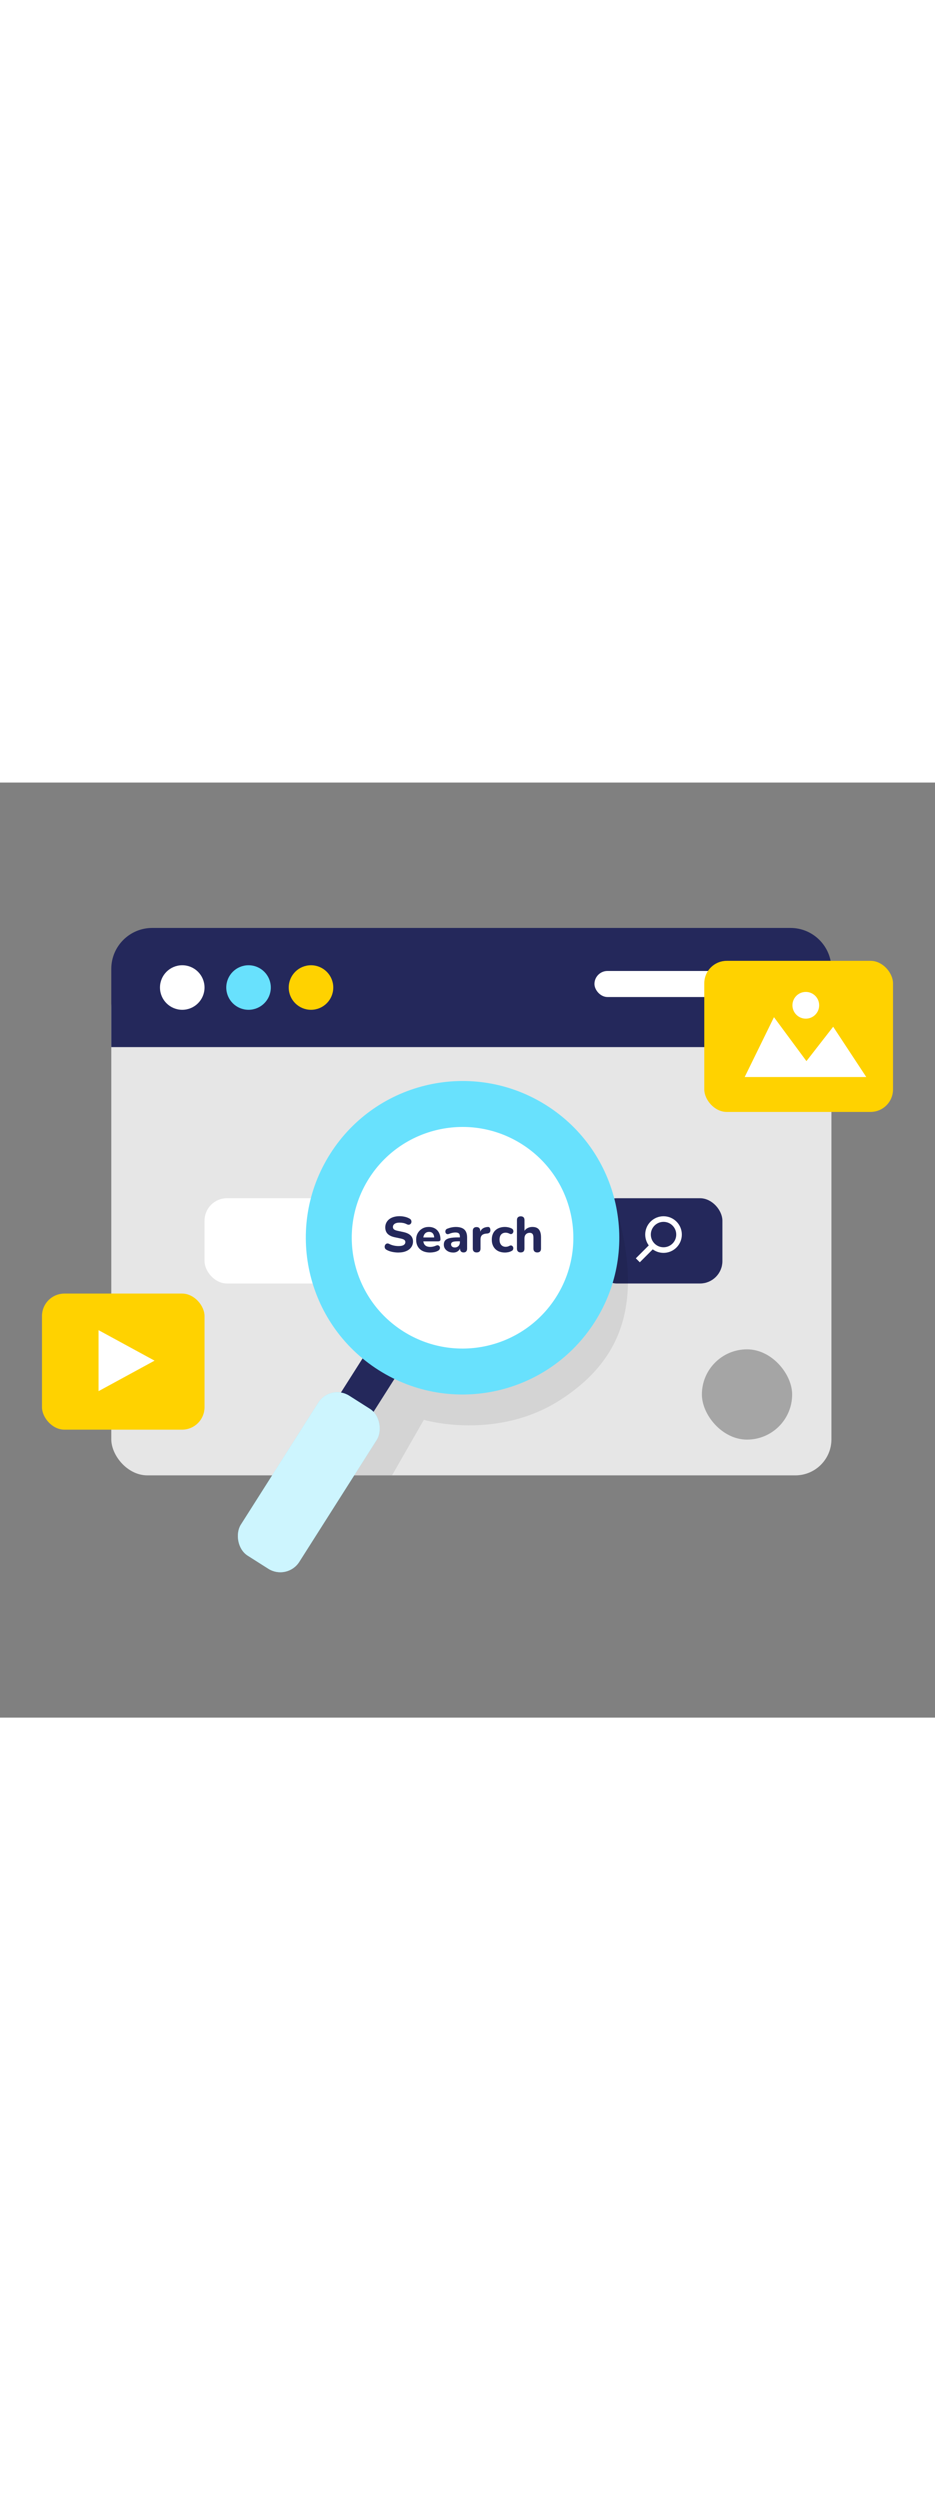<svg id="_0018_search_engine" xmlns="http://www.w3.org/2000/svg" viewBox="0 0 500 500" data-imageid="search-engine-44" imageName="Search Engine" class="illustrations_image" style="width: 187px;"><rect x="0" y="0" width="500" height="500" fill="#808080" stroke="none"/><defs><style>.cls-1_search-engine-44,.cls-2_search-engine-44{fill:#fff;}.cls-3_search-engine-44{fill:#a5a5a5;}.cls-2_search-engine-44{opacity:.67;}.cls-4_search-engine-44{fill:#e6e6e6;}.cls-5_search-engine-44{fill:#24285b;}.cls-6_search-engine-44{fill:#000001;opacity:.08;}.cls-7_search-engine-44{fill:#ffd200;}.cls-8_search-engine-44{fill:#68e1fd;}</style></defs><g id="screen_search-engine-44"><rect class="cls-4_search-engine-44" x="59.51" y="100.75" width="385.11" height="269.71" rx="19.3" ry="19.3"/><path class="cls-5_search-engine-44" d="m81.39,77.74h341.33c12.08,0,21.89,9.81,21.89,21.89v41.83H59.51v-41.83c0-12.08,9.81-21.89,21.89-21.89Z"/><circle class="cls-1_search-engine-44" cx="97.46" cy="109.6" r="11.91"/><circle class="cls-8_search-engine-44 targetColor" cx="132.91" cy="109.6" r="11.91" style="fill: rgb(104, 225, 253);"/><circle class="cls-7_search-engine-44" cx="166.31" cy="109.6" r="11.91"/><rect class="cls-1_search-engine-44" x="109.38" y="222.26" width="276.94" height="45.61" rx="12" ry="12"/><rect class="cls-5_search-engine-44" x="317.89" y="222.26" width="68.43" height="45.61" rx="12" ry="12"/><rect class="cls-1_search-engine-44" x="317.89" y="100.75" width="103.16" height="13.93" rx="6.96" ry="6.96"/><path class="cls-1_search-engine-44" d="m354.83,251.49c-2.51,0-5.02-.96-6.93-2.87-3.82-3.82-3.82-10.04,0-13.85,3.82-3.82,10.04-3.82,13.85,0,3.82,3.82,3.82,10.03,0,13.85h0c-1.91,1.91-4.42,2.87-6.93,2.87Zm0-16.59c-1.81,0-3.52.71-4.81,1.99-2.65,2.65-2.65,6.96,0,9.61,1.28,1.28,2.99,1.99,4.81,1.99s3.52-.71,4.81-1.99c2.65-2.65,2.65-6.96,0-9.61-1.28-1.28-2.99-1.99-4.81-1.99Z"/><rect class="cls-1_search-engine-44" x="339.44" y="250.02" width="11.17" height="3" transform="translate(-76.79 317.63) rotate(-45)"/></g><path id="sd_search-engine-44" class="cls-6_search-engine-44" d="m209.63,370.46l17.02-29.69s38.81,11.46,73.19-10.79c34.38-22.25,43.61-53.77,29.81-102.35s-127.17,60.35-127.17,60.35l-6.32,37.79-6.74,44.69h20.21Z"/><g id="glasses_search-engine-44"><circle class="cls-1_search-engine-44" cx="247.35" cy="243.4" r="66.23"/><rect class="cls-5_search-engine-44" x="186.03" y="294.63" width="20.26" height="57.25" rx="9.19" ry="9.19" transform="translate(203.81 -54.79) rotate(32.41)"/><path class="cls-8_search-engine-44 targetColor" d="m292.27,172.65c-39.07-24.81-90.86-13.24-115.67,25.84-24.81,39.07-13.24,90.86,25.84,115.67,39.07,24.81,90.86,13.24,115.67-25.84,24.81-39.08,13.24-90.86-25.84-115.67Zm-76.67,120.77c-27.62-17.54-35.8-54.15-18.26-81.77,17.54-27.62,54.15-35.8,81.77-18.26,27.62,17.54,35.8,54.15,18.26,81.77-17.54,27.62-54.15,35.8-81.77,18.26Z" style="fill: rgb(104, 225, 253);"/><path class="cls-5_search-engine-44" d="m213.11,251.31c-.75,0-1.52-.05-2.3-.16-.79-.11-1.52-.27-2.21-.48-.69-.21-1.31-.48-1.86-.8-.41-.21-.7-.5-.86-.84-.16-.35-.21-.7-.16-1.06s.18-.67.39-.95c.21-.28.49-.46.84-.54.36-.08.74-.01,1.15.2.75.39,1.56.69,2.43.88.87.2,1.73.29,2.59.29,1.29,0,2.21-.2,2.79-.59.57-.39.86-.89.86-1.5,0-.54-.2-.95-.6-1.25-.4-.29-1.09-.54-2.08-.74l-3.03-.64c-1.72-.38-2.98-1-3.81-1.86-.82-.87-1.23-2.01-1.23-3.42,0-.89.18-1.71.55-2.45s.88-1.38,1.55-1.9c.67-.53,1.48-.93,2.42-1.21.95-.28,1.99-.42,3.14-.42.98,0,1.96.12,2.92.35s1.82.58,2.57,1.04c.34.21.58.48.71.8.13.32.18.66.13,1.01-.04.35-.18.64-.4.88s-.5.4-.84.47c-.34.07-.75,0-1.23-.24-.57-.3-1.19-.52-1.86-.66s-1.35-.2-2.05-.2c-.75,0-1.39.1-1.92.29-.53.2-.92.47-1.19.82-.27.35-.4.76-.4,1.25s.18.91.55,1.23c.37.32,1.01.58,1.94.78l3,.64c1.77.38,3.09.98,3.95,1.81s1.3,1.93,1.3,3.28c0,.89-.19,1.7-.56,2.42s-.9,1.34-1.57,1.85c-.67.51-1.47.9-2.41,1.18-.94.28-2.01.42-3.2.42Z"/><path class="cls-5_search-engine-44" d="m230.02,251.31c-1.55,0-2.89-.28-4.01-.83-1.12-.55-1.97-1.34-2.57-2.37s-.9-2.25-.9-3.66.29-2.54.87-3.55c.58-1.01,1.38-1.81,2.4-2.4,1.02-.59,2.17-.88,3.46-.88.98,0,1.85.16,2.61.47.76.31,1.42.76,1.97,1.34.55.58.97,1.29,1.26,2.12s.43,1.75.43,2.77c0,.34-.11.59-.32.76-.21.17-.53.25-.94.25h-8.39v-2.09h6.73l-.43.38c0-.73-.11-1.34-.32-1.84-.21-.49-.52-.87-.92-1.13-.4-.26-.9-.39-1.49-.39-.66,0-1.22.15-1.69.46s-.82.75-1.07,1.33c-.25.58-.38,1.27-.38,2.08v.21c0,1.36.31,2.36.94,3,.62.64,1.57.96,2.84.96.43,0,.92-.05,1.46-.16.54-.11,1.07-.28,1.57-.51.43-.2.79-.26,1.1-.19.3.07.55.22.74.44s.29.49.31.79c.02.3-.05.6-.2.9-.15.29-.41.54-.76.74-.63.36-1.32.61-2.09.76-.77.15-1.5.23-2.2.23Z"/><path class="cls-5_search-engine-44" d="m242.37,251.31c-1,0-1.88-.18-2.63-.55s-1.34-.87-1.77-1.5c-.43-.63-.64-1.36-.64-2.18,0-.96.25-1.72.75-2.28.5-.55,1.31-.96,2.42-1.21,1.12-.25,2.6-.38,4.46-.38h1.42v2.09h-1.39c-.93,0-1.67.05-2.21.15-.55.1-.94.27-1.19.51-.25.24-.38.56-.38.95,0,.48.17.88.52,1.21.35.32.84.48,1.49.48.52,0,.98-.12,1.39-.35.41-.23.73-.55.96-.96.23-.41.35-.9.35-1.47v-3.05c0-.79-.18-1.34-.54-1.68-.36-.33-.97-.5-1.85-.5-.46,0-.98.05-1.54.16-.56.11-1.18.3-1.86.59-.41.16-.76.2-1.06.11-.29-.09-.52-.26-.68-.52s-.24-.55-.24-.87.09-.62.27-.91.48-.5.91-.64c.82-.32,1.6-.55,2.35-.68.74-.13,1.42-.2,2.02-.2,1.38,0,2.51.2,3.42.6.9.4,1.57,1.02,2.01,1.86.44.84.66,1.9.66,3.19v5.95c0,.66-.17,1.17-.5,1.51-.33.35-.79.52-1.38.52s-1.08-.17-1.41-.52c-.33-.35-.5-.85-.5-1.51v-.99l.19.19c-.11.59-.33,1.1-.68,1.53s-.79.76-1.31,1-1.14.36-1.84.36Z"/><path class="cls-5_search-engine-44" d="m254.92,251.26c-.68,0-1.2-.17-1.55-.52-.36-.35-.54-.85-.54-1.51v-9.51c0-.66.17-1.17.52-1.51.35-.35.84-.52,1.49-.52s1.11.17,1.45.52c.34.35.51.85.51,1.51v1.39h-.27c.2-1.07.67-1.9,1.41-2.49s1.7-.92,2.88-.99c.43-.04.76.08,1,.33s.38.69.42,1.3c.02.54-.1.96-.36,1.29s-.69.52-1.3.59l-.62.05c-1.02.09-1.77.38-2.26.88s-.74,1.22-.74,2.17v4.98c0,.66-.17,1.17-.51,1.51-.34.35-.85.52-1.53.52Z"/><path class="cls-5_search-engine-44" d="m270.03,251.31c-1.43,0-2.67-.28-3.72-.83-1.05-.55-1.87-1.35-2.45-2.39-.58-1.04-.87-2.26-.87-3.67,0-1.05.16-2,.48-2.84s.79-1.55,1.41-2.14c.62-.59,1.36-1.04,2.24-1.35.88-.31,1.85-.47,2.92-.47.55,0,1.15.07,1.78.2.63.13,1.25.35,1.86.66.34.2.58.44.71.72.13.29.18.58.15.9s-.15.59-.33.83-.42.4-.71.48c-.29.08-.61.03-.96-.15-.34-.18-.69-.32-1.06-.42-.37-.1-.71-.15-1.03-.15-.54,0-1.01.08-1.42.25-.41.17-.75.41-1.03.72-.28.31-.49.7-.64,1.17s-.23.99-.23,1.58c0,1.18.29,2.11.87,2.8.58.69,1.4,1.03,2.45,1.03.32,0,.66-.04,1.02-.13.36-.09.71-.23,1.07-.43.36-.18.67-.22.95-.13.28.09.51.25.7.5s.29.52.31.83-.04.61-.17.9c-.13.29-.37.51-.71.67-.59.32-1.19.55-1.81.67-.62.12-1.2.19-1.76.19Z"/><path class="cls-5_search-engine-44" d="m278.45,251.26c-.63,0-1.12-.17-1.47-.52-.36-.35-.54-.85-.54-1.51v-15.25c0-.68.18-1.19.54-1.53.36-.34.85-.51,1.47-.51.66,0,1.17.17,1.51.51.35.34.52.85.52,1.53v6.4h-.38c.39-.89,1-1.58,1.82-2.05.82-.47,1.74-.71,2.76-.71,1.07,0,1.94.2,2.61.59.67.39,1.17,1,1.51,1.82.34.82.51,1.87.51,3.14v6.06c0,.66-.17,1.17-.51,1.51-.34.35-.84.52-1.5.52-.63,0-1.12-.17-1.49-.52-.37-.35-.55-.85-.55-1.51v-5.9c0-.91-.17-1.57-.5-1.97-.33-.4-.83-.6-1.49-.6-.86,0-1.54.27-2.05.8-.51.54-.76,1.25-.76,2.14v5.52c0,1.36-.68,2.04-2.04,2.04Z"/><rect class="cls-8_search-engine-44 targetColor" x="146.61" y="323.49" width="37.05" height="101.31" rx="12" ry="12" transform="translate(226.25 -30.23) rotate(32.41)" style="fill: rgb(104, 225, 253);"/><rect class="cls-2_search-engine-44" x="146.61" y="323.49" width="37.05" height="101.31" rx="12" ry="12" transform="translate(226.25 -30.23) rotate(32.41)"/></g><g id="video_search-engine-44"><rect class="cls-7_search-engine-44" x="22.45" y="273.25" width="86.92" height="72.77" rx="12" ry="12"/><polygon class="cls-1_search-engine-44" points="52.7 292.81 52.7 325.43 82.65 309.12 52.7 292.81"/></g><g id="img_search-engine-44"><rect class="cls-7_search-engine-44" x="376.62" y="95.33" width="100.93" height="80.79" rx="12" ry="12"/><polygon class="cls-1_search-engine-44" points="398.23 157.46 413.89 125.46 431.25 148.95 445.55 130.57 463.25 157.46 398.23 157.46"/><circle class="cls-1_search-engine-44" cx="430.91" cy="119.1" r="7.15"/></g><rect id="button_search-engine-44" class="cls-3_search-engine-44" x="375.34" y="303.07" width="48.27" height="48.27" rx="24.13" ry="24.13"/></svg>